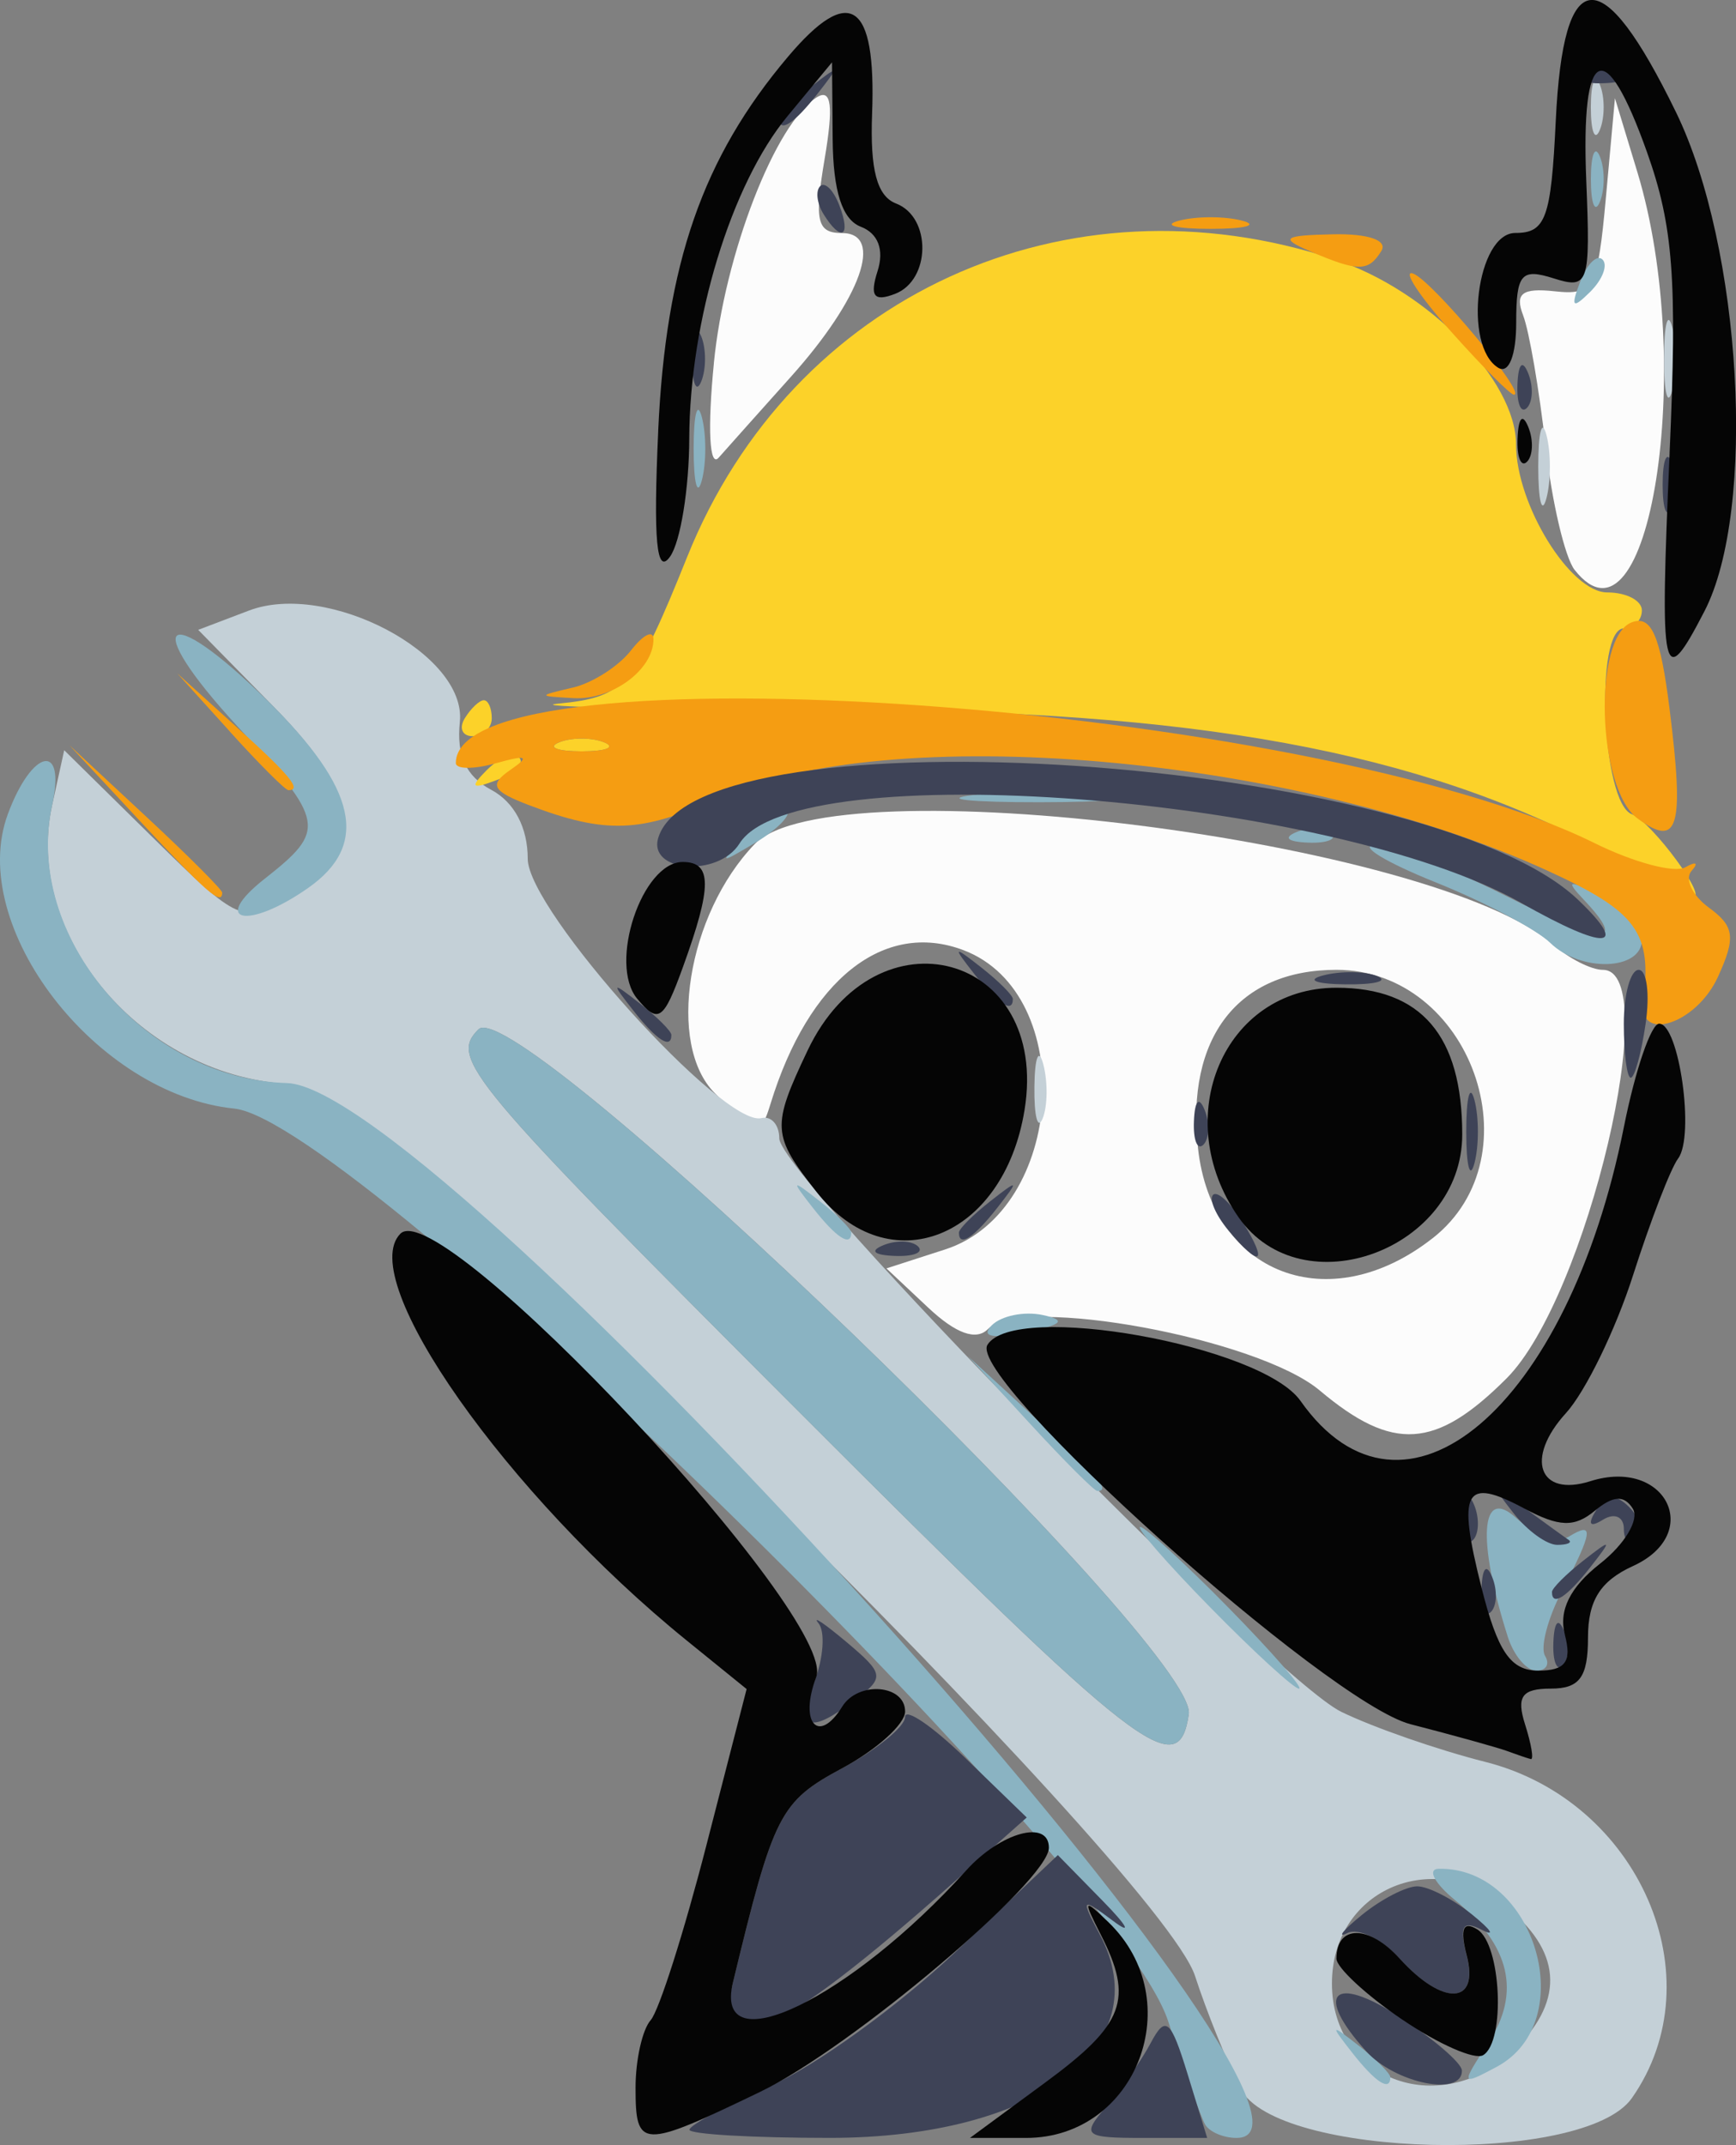 <?xml version="1.0" encoding="UTF-8"?>
<svg x="0" y="0" width="43.234" height="53.42" version="1.1" viewBox="0 0 43.234 53.42" xml:space="preserve"
    xmlns="http://www.w3.org/2000/svg">
    <rect x="0" y="0" width="43.234" height="53.42" fill="#808080" stroke="none"/>
    <g transform="translate(-8.34 -5.386)">
        <g stroke-width=".448">
            <path d="m41.206 40.014c-1.539-1.295-7.411-2.38-8.264-1.526-0.293 0.293-0.797 0.111-1.485-0.535l-1.041-0.978 1.464-0.473c2.987-0.966 3.319-6.364 0.457-7.452-1.984-0.754-3.858 0.735-4.805 3.818-0.252 0.821-0.325 0.808-1.389-0.256-1.21-1.21-0.691-4.455 0.992-6.205 1.911-1.987 16.947-0.09 19.894 2.51 0.389 0.343 0.942 0.623 1.231 0.623 1.527 0-0.401 8.175-2.4 10.174-1.765 1.765-2.831 1.834-4.653 0.301zm2.817-3.794c2.602-2.047 0.936-6.681-2.401-6.681-2.449 0-3.754 1.686-3.446 4.448 0.351 3.143 3.272 4.258 5.847 2.232zm3.533-16.639c-0.243-0.308-0.569-1.7-0.726-3.095-0.156-1.394-0.407-2.856-0.558-3.248-0.209-0.544-0.023-0.685 0.783-0.598 0.973 0.106 1.074-0.078 1.28-2.346l0.224-2.462 0.559 1.842c1.469 4.838 0.298 12.265-1.562 9.906zm-21.438-5.152c0.266-2.711 1.535-5.984 2.568-6.622 0.359-0.222 0.414 0.218 0.191 1.536-0.261 1.546-0.191 1.847 0.429 1.847 1.059 0 0.482 1.626-1.27 3.58-0.772 0.862-1.581 1.768-1.798 2.014-0.23 0.26-0.28-0.724-0.119-2.355z" fill="#fcfcfc" style="fcfcfc"/>
            <path d="m39.232 57.399c-0.343-0.677-0.851-1.937-1.129-2.799-0.866-2.685-20.624-22.094-22.621-22.222-3.636-0.233-6.556-3.699-5.844-6.938l0.301-1.37 2.204 2.171c2.16 2.127 2.228 2.157 3.422 1.489 1.927-1.078 1.813-2.478-0.385-4.718l-1.904-1.94 1.263-0.48c1.96-0.745 5.428 1.084 5.253 2.771-0.087 0.84 0.152 1.356 0.783 1.694 0.575 0.308 0.908 0.938 0.908 1.718 0 1.282 4.877 6.694 5.819 6.457 0.246-0.062 0.446 0.167 0.446 0.507 0 0.905 12.287 13.443 13.992 14.277 0.797 0.39 2.411 0.951 3.587 1.248 3.831 0.966 5.755 5.374 3.655 8.372-1.182 1.688-8.87 1.502-9.749-0.236zm6.866-1.007c1.224-1.224 1.123-2.441-0.294-3.556-1.847-1.453-4.293-0.343-4.293 1.948 0 2.446 2.776 3.419 4.587 1.608zm-8.152-8.315c0.243-1.631-16.74-18.006-17.69-17.056-0.725 0.725-0.284 1.251 7.947 9.49 8.562 8.571 9.487 9.289 9.743 7.566zm-3.845-15.629c0.009-0.738 0.109-0.986 0.223-0.551 0.113 0.435 0.106 1.04-0.017 1.343-0.123 0.303-0.215-0.053-0.206-0.792zm12.548-15.441c0-0.862 0.092-1.214 0.205-0.783 0.113 0.431 0.113 1.136 0 1.566-0.113 0.431-0.205 0.078-0.205-0.783zm3.133-2.685c0-0.862 0.092-1.214 0.205-0.783 0.113 0.431 0.113 1.136 0 1.566-0.113 0.431-0.205 0.078-0.205-0.783zm-1.823-6.266c0-0.615 0.102-0.867 0.226-0.559 0.124 0.308 0.124 0.811 0 1.119-0.124 0.308-0.226 0.056-0.226-0.559z" fill="#c4d0d7" style="c4d0d7"/>
            <path d="m38.352 58.294c-0.105-0.185-0.52-1.344-0.922-2.577-1.258-3.858-20.25-22.415-23.254-22.722-3.448-0.352-6.672-4.544-5.641-7.333 0.603-1.631 1.451-1.807 1.104-0.229-0.714 3.248 2.307 6.825 5.848 6.926 3.811 0.108 27.361 26.271 23.648 26.271-0.326 0-0.679-0.151-0.783-0.336zm3.661-1.79c-0.557-0.71-0.541-0.726 0.169-0.169 0.431 0.338 0.783 0.69 0.783 0.783 0 0.368-0.368 0.131-0.952-0.614zm3.392-0.24c0.82-1.252 0.547-2.427-0.826-3.554-0.518-0.425-0.702-0.778-0.408-0.783 2.41-0.045 3.538 3.812 1.442 4.933-0.89 0.476-0.897 0.455-0.208-0.595zm-17.202-15.753c-8.231-8.239-8.671-8.765-7.947-9.49 0.95-0.95 17.933 15.425 17.69 17.056-0.256 1.722-1.181 1.004-9.743-7.566zm10.287 4.916c-1.087-1.108-1.876-2.014-1.753-2.014s1.113 0.906 2.2 2.014c1.087 1.108 1.876 2.014 1.753 2.014-0.123 0-1.113-0.906-2.2-2.014zm7.399 0.718c-0.769-2.422-0.675-3.756 0.208-2.957 0.462 0.418 1.054 0.628 1.316 0.466 0.633-0.391 0.601-0.136-0.173 1.354-0.357 0.687-0.546 1.415-0.421 1.618 0.125 0.202 0.028 0.368-0.217 0.368-0.244 0-0.565-0.382-0.713-0.848zm-11.899-5.305-1.542-1.678 1.678 1.542c1.562 1.436 1.884 1.814 1.542 1.814-0.075 0-0.83-0.755-1.678-1.678zm-0.952-2.447c0.239-0.239 0.808-0.355 1.265-0.258 0.615 0.13 0.503 0.243-0.434 0.434-0.817 0.167-1.111 0.104-0.831-0.176zm-4.451-2.923c-0.557-0.71-0.541-0.726 0.169-0.169 0.431 0.338 0.783 0.69 0.783 0.783 0 0.368-0.368 0.131-0.952-0.614zm18.358-6.605c-0.343-0.335-1.63-1.015-2.861-1.509-1.231-0.495-1.914-0.911-1.518-0.924 0.396-0.013 1.856 0.549 3.245 1.249 2.477 1.249 3.078 1.281 1.965 0.104-0.462-0.488-0.383-0.501 0.448-0.074 0.554 0.285 1.007 0.77 1.007 1.078 0 0.77-1.525 0.821-2.286 0.076zm-32.012-1.595c1.545-1.215 1.508-1.421-0.676-3.791-2.441-2.648-1.832-3.173 0.746-0.643 2.238 2.196 2.54 3.593 1.01 4.665-1.505 1.054-2.455 0.851-1.08-0.231zm12.022-1.122c0.425-0.444 0.869-0.71 0.987-0.593s-0.23 0.481-0.773 0.807c-0.943 0.566-0.952 0.557-0.214-0.214zm13.689-0.047c0.323-0.129 0.709-0.113 0.858 0.035 0.149 0.149-0.116 0.255-0.587 0.235-0.521-0.021-0.627-0.128-0.27-0.27zm-8.094-0.912c0.795-0.099 2.204-0.101 3.133-0.004 0.929 0.097 0.279 0.178-1.445 0.18-1.723 2e-3 -2.483-0.077-1.688-0.176zm-6.935-8.628c0-0.862 0.092-1.214 0.205-0.783 0.113 0.431 0.113 1.136 0 1.566-0.113 0.431-0.205 0.078-0.205-0.783zm22.079-4.159c0.168-0.441 0.418-0.69 0.556-0.552 0.138 0.138 2.86e-4 0.499-0.306 0.803-0.442 0.439-0.493 0.387-0.251-0.251zm0.266-2.554c0-0.615 0.102-0.867 0.226-0.559 0.124 0.308 0.124 0.811 0 1.119-0.124 0.308-0.226 0.056-0.226-0.559z" fill="#8ab3c2" style="8ab3c2"/>
            <path d="m48.336 26.592c-4.659-2.501-10.211-3.52-19.245-3.532-4.554-0.006-7.64-0.073-6.859-0.149 1.683-0.163 1.931-0.445 3.226-3.666 2.611-6.494 9.433-9.62 16.134-7.394 2.321 0.771 4.505 3.006 4.505 4.61 0 1.49 1.351 3.679 2.271 3.679 0.474 0 0.862 0.201 0.862 0.448 0 0.246-0.201 0.448-0.448 0.448-0.733 0-0.551 4.34 0.195 4.626 0.512 0.197 1.969 2.188 1.5 2.05-0.07-0.021-1.034-0.524-2.142-1.119zm-27.868-2.032c0.304-0.306 0.665-0.443 0.803-0.306s-0.111 0.388-0.552 0.556c-0.638 0.243-0.689 0.191-0.251-0.251zm1.798-0.688c0.308-0.124 0.811-0.124 1.119 0 0.308 0.124 0.056 0.226-0.559 0.226-0.615 0-0.867-0.102-0.559-0.226zm-2.35-0.599c0.152-0.246 0.365-0.448 0.474-0.448 0.109 0 0.197 0.201 0.197 0.448s-0.213 0.448-0.474 0.448-0.349-0.201-0.197-0.448z" fill="#fcd229" style="fcd229"/>
            <path d="m49.264 30.322c0.223-1.715-0.156-2.232-2.384-3.252-6.287-2.878-16.401-3.756-20.698-1.795-1.871 0.854-2.764 0.886-4.653 0.168-0.933-0.355-1.018-0.511-0.479-0.883 0.497-0.341 0.411-0.382-0.351-0.168-0.554 0.156-1.007 0.155-1.007-0.003 0-2.996 21.299-1.5 28.357 1.993 0.978 0.484 1.996 0.755 2.263 0.603 0.267-0.152 0.337-0.113 0.157 0.087-0.181 0.2 0.013 0.613 0.43 0.918 0.638 0.466 0.674 0.74 0.226 1.723-0.535 1.175-1.996 1.652-1.861 0.608zm-25.88-6.45c-0.308-0.124-0.811-0.124-1.119 0-0.308 0.124-0.056 0.226 0.559 0.226 0.615 0 0.867-0.102 0.559-0.226zm-11.546 1.975-1.769-1.902 1.902 1.769c1.046 0.973 1.902 1.829 1.902 1.902 0 0.339-0.39-2.19e-4 -2.035-1.769zm37.28-0.081c-1.002-0.739-1.111-4.509-0.141-4.881 0.489-0.188 0.714 0.327 0.943 2.159 0.371 2.968 0.221 3.477-0.802 2.723zm-35.049-2.157-1.315-1.454 1.454 1.315c1.356 1.225 1.66 1.595 1.315 1.595-0.077 0-0.732-0.655-1.454-1.454zm8.532-1.097c0.492-0.115 1.147-0.533 1.454-0.929 0.308-0.396 0.559-0.519 0.559-0.276 0 0.76-1.033 1.52-1.992 1.466-0.898-0.051-0.898-0.056-0.022-0.262zm21.86-8.887c-0.777-0.873-1.197-1.516-0.934-1.428 0.465 0.155 2.855 3.022 2.516 3.018-0.093-0.001-0.805-0.717-1.582-1.59zm-3.51-1.988c-0.746-0.321-0.648-0.39 0.586-0.416 0.88-0.019 1.369 0.15 1.204 0.416-0.322 0.522-0.576 0.522-1.79 0zm-3.245-0.756c0.431-0.113 1.136-0.113 1.566 0 0.431 0.113 0.078 0.205-0.783 0.205-0.862 0-1.214-0.092-0.783-0.205z" fill="#f59d12" style="f59d12"/>
            <path d="m25.51 58.427c0-0.112 0.912-0.606 2.027-1.099 1.115-0.493 3.179-1.987 4.587-3.319l2.561-2.423 1.119 1.142c0.615 0.628 0.733 0.854 0.262 0.501-0.801-0.6-0.823-0.578-0.336 0.336 1.475 2.769-1.574 5.064-6.728 5.064-1.921 0-3.492-0.091-3.492-0.203zm10.385-0.58c0.373-0.431 0.871-1.145 1.106-1.588 0.369-0.693 0.496-0.584 0.916 0.783l0.487 1.588h-1.594c-1.478 0-1.545-0.057-0.916-0.783zm6.467-1.378c-1.3-1.437-0.829-1.933 0.82-0.864 0.858 0.556 1.563 1.162 1.566 1.347 0.011 0.659-1.659 0.321-2.387-0.483zm-15.77-1.706c1.018-4.209 1.167-4.502 2.719-5.338 0.863-0.465 1.569-1.04 1.569-1.278 0-0.238 0.682 0.227 1.515 1.035l1.515 1.468-1.851 1.643c-4.36 3.871-5.983 4.604-5.467 2.47zm16.605-0.598c-0.44-0.486-1.025-0.774-1.3-0.638-0.275 0.136-0.109-0.071 0.369-0.458 0.478-0.387 1.094-0.705 1.369-0.705s0.891 0.317 1.369 0.705c0.478 0.387 0.585 0.557 0.239 0.378-0.477-0.247-0.569-0.092-0.378 0.638 0.322 1.231-0.587 1.275-1.668 0.081zm-14.573-6.902c0.224-0.59 0.27-1.242 0.101-1.45s0.144 0.003 0.696 0.467c0.94 0.791 0.954 0.881 0.224 1.435-1.163 0.883-1.475 0.744-1.02-0.453zm18.402-0.978c0.021-0.521 0.128-0.627 0.27-0.27 0.129 0.323 0.113 0.709-0.035 0.858-0.149 0.149-0.255-0.116-0.235-0.587zm-1.79-1.343c0.021-0.521 0.128-0.627 0.27-0.27 0.129 0.323 0.113 0.709-0.035 0.858-0.149 0.149-0.255-0.116-0.235-0.587zm1.755 0.092c0-0.093 0.352-0.445 0.783-0.783 0.71-0.557 0.726-0.541 0.169 0.169-0.585 0.746-0.952 0.983-0.952 0.614zm-2.202-1.882c0.021-0.521 0.128-0.627 0.27-0.27 0.129 0.323 0.113 0.709-0.035 0.858-0.149 0.149-0.255-0.116-0.235-0.587zm1.25-0.075c-0.568-0.724-0.547-0.734 0.281-0.127 0.492 0.361 0.979 0.714 1.082 0.783 0.103 0.07-0.024 0.127-0.281 0.127-0.257 0-0.744-0.352-1.082-0.783zm2.742 0.384c0-0.302-0.233-0.405-0.517-0.229-0.333 0.206-0.395 0.122-0.173-0.236 0.244-0.395 0.482-0.417 0.823-0.077 0.264 0.264 0.341 0.617 0.173 0.785-0.168 0.168-0.306 0.059-0.306-0.243zm-18.434-7.067c0.323-0.129 0.709-0.113 0.858 0.035 0.149 0.149-0.116 0.255-0.587 0.235-0.521-0.021-0.627-0.128-0.27-0.27zm8.578-0.376c-0.311-0.375-0.479-0.769-0.374-0.875 0.106-0.106 0.438 0.201 0.739 0.682 0.65 1.04 0.433 1.155-0.365 0.193zm-6.704 0.066c0-0.093 0.352-0.445 0.783-0.783 0.71-0.557 0.726-0.541 0.169 0.169-0.585 0.746-0.952 0.983-0.952 0.614zm12.635-2.516c0-0.862 0.092-1.214 0.205-0.783 0.113 0.431 0.113 1.136 0 1.566-0.113 0.431-0.205 0.078-0.205-0.783zm-6.782-0.261c0.021-0.521 0.128-0.627 0.27-0.27 0.129 0.323 0.113 0.709-0.035 0.858-0.149 0.149-0.255-0.116-0.235-0.587zm10.706-2.424c0-0.738 0.167-1.343 0.37-1.343 0.204 0 0.281 0.604 0.173 1.343-0.108 0.738-0.275 1.343-0.37 1.343-0.095 0-0.173-0.604-0.173-1.343zm-24.672-0.336c-0.557-0.71-0.541-0.726 0.169-0.169 0.431 0.338 0.783 0.69 0.783 0.783 0 0.368-0.368 0.131-0.952-0.614zm8.504-0.895c-0.557-0.71-0.541-0.726 0.169-0.169 0.431 0.338 0.783 0.69 0.783 0.783 0 0.368-0.368 0.131-0.952-0.614zm8.681 0.026c0.435-0.113 1.04-0.106 1.343 0.017 0.303 0.123-0.053 0.215-0.792 0.206-0.738-0.009-0.986-0.109-0.551-0.223zm4.944-1.798c-4.756-2.69-18.092-3.709-19.479-1.488-0.532 0.851-2.298 0.718-2.021-0.152 1.031-3.242 19.163-2.014 22.901 1.552 1.302 1.242 0.706 1.28-1.401 0.089zm3.51-10.423c0-0.615 0.102-0.867 0.226-0.559 0.124 0.308 0.124 0.811 0 1.119-0.124 0.308-0.226 0.056-0.226-0.559zm-3.616-2.499c0.021-0.521 0.128-0.627 0.27-0.27 0.129 0.323 0.113 0.709-0.035 0.858-0.149 0.149-0.255-0.116-0.235-0.587zm-20.552-0.634c0-0.615 0.102-0.867 0.226-0.559 0.124 0.308 0.124 0.811 0 1.119-0.124 0.308-0.226 0.056-0.226-0.559zm3.268-3.61c-0.162-0.263-0.199-0.573-0.082-0.691 0.117-0.117 0.333 0.097 0.478 0.477 0.303 0.789 0.045 0.927-0.397 0.213zm-1.101-2.377c0-0.093 0.352-0.445 0.783-0.783 0.71-0.557 0.726-0.541 0.169 0.169-0.585 0.746-0.952 0.983-0.952 0.614zm19.967-1.256c0.129-0.209 0.422-0.264 0.652-0.123 0.586 0.362 0.52 0.503-0.235 0.503-0.358 0-0.546-0.171-0.417-0.38z" fill="#3e4357" style="3e4357"/>
            <path d="m24.168 57.376c0-0.689 0.169-1.444 0.376-1.678 0.207-0.234 0.829-2.185 1.383-4.336l1.007-3.911-1.495-1.212c-4.477-3.629-8.256-9-7.127-10.129 1.001-1.001 10.914 9.574 10.355 11.045-0.432 1.137 0.056 1.69 0.648 0.733 0.398-0.643 1.566-0.552 1.566 0.122 0 0.313-0.706 0.95-1.569 1.414-1.552 0.836-1.702 1.129-2.719 5.338-0.497 2.055 2.913 0.414 5.812-2.797 0.856-0.948 2.057-1.276 2.057-0.562 0 0.819-4.932 4.99-7.188 6.078-2.97 1.433-3.106 1.428-3.106-0.106zm10.206-0.128c1.969-1.448 2.203-2.071 1.379-3.683-0.449-0.878-0.429-0.909 0.194-0.306 2.013 1.946 0.704 5.371-2.053 5.371h-1.398zm8.89-1.564c-0.903-0.613-1.641-1.298-1.641-1.52 0-0.849 0.808-0.849 1.576 2.73e-4 1.081 1.194 1.99 1.151 1.668-0.081-0.173-0.661-0.089-0.864 0.266-0.645 0.593 0.367 0.706 2.784 0.145 3.13-0.205 0.127-1.111-0.271-2.014-0.885zm2.611-6.689c-0.246-0.09-1.33-0.391-2.408-0.669-2.061-0.531-11.059-8.6-10.535-9.448 0.673-1.09 6.822 0.012 7.796 1.396 2.566 3.648 6.656 0.183 8.054-6.821 0.282-1.415 0.678-2.573 0.878-2.573 0.497 0 0.892 2.799 0.473 3.357-0.185 0.246-0.69 1.555-1.123 2.909s-1.185 2.9-1.673 3.435c-1.025 1.126-0.674 2.1 0.61 1.693 1.877-0.596 2.83 1.307 1.06 2.114-0.811 0.37-1.119 0.859-1.119 1.781 0 0.986-0.207 1.271-0.925 1.271-0.722 0-0.863 0.197-0.641 0.895 0.156 0.492 0.22 0.879 0.142 0.86-0.078-0.019-0.343-0.109-0.59-0.2zm1.437-2.898c-0.158-0.605 0.127-1.18 0.88-1.772 0.613-0.482 0.979-1.096 0.813-1.364-0.214-0.346-0.489-0.331-0.948 0.05-0.505 0.419-0.888 0.407-1.75-0.054-1.495-0.8-1.682-0.458-1.071 1.967 0.402 1.595 0.725 2.068 1.415 2.068 0.674 0 0.837-0.221 0.66-0.895zm-8.125-10.393c-1.742-2.488-0.366-5.719 2.436-5.719 2.112 0 3.133 1.191 3.133 3.655 0 2.859-3.979 4.334-5.569 2.064zm-10.51-0.632c-1.113-1.415-1.126-1.624-0.225-3.523 1.712-3.607 6.037-2.422 5.404 1.479-0.52 3.205-3.378 4.333-5.179 2.044zm-4.469-4.815c-0.723-0.871 0.121-3.404 1.134-3.404 0.735 0 0.736 0.603 0.005 2.62-0.482 1.331-0.611 1.42-1.139 0.784zm25.712-13.586c0.192-4.327 0.092-5.655-0.563-7.497-1.048-2.944-1.65-2.659-1.512 0.715 0.105 2.574 0.06 2.707-0.817 2.428-0.804-0.255-0.928-0.108-0.928 1.105 0 0.819-0.186 1.284-0.448 1.123-0.888-0.549-0.532-3.357 0.426-3.357 0.759 0 0.891-0.367 1.007-2.793 0.188-3.941 1.145-4.011 2.994-0.216 1.642 3.371 2.015 9.904 0.709 12.43-1.048 2.026-1.117 1.711-0.867-3.938zm-25.188-0.559c0.19-4.163 1.104-6.795 3.233-9.314 1.536-1.818 2.199-1.37 2.094 1.417-0.053 1.402 0.122 2.057 0.598 2.24 0.885 0.34 0.866 1.907-0.027 2.25-0.527 0.202-0.635 0.061-0.434-0.57 0.168-0.528 0.013-0.937-0.418-1.102-0.463-0.178-0.69-0.883-0.701-2.179l-0.016-1.916-1.11 1.343c-1.402 1.695-2.436 5.091-2.445 8.025-0.004 1.248-0.218 2.571-0.477 2.94-0.339 0.484-0.421-0.391-0.296-3.133zm21.402 0.186c0.021-0.521 0.128-0.627 0.27-0.27 0.129 0.323 0.113 0.709-0.035 0.858-0.149 0.149-0.255-0.116-0.235-0.587z" fill="#050505" style="050505"/>
        </g>
    </g>
</svg>

